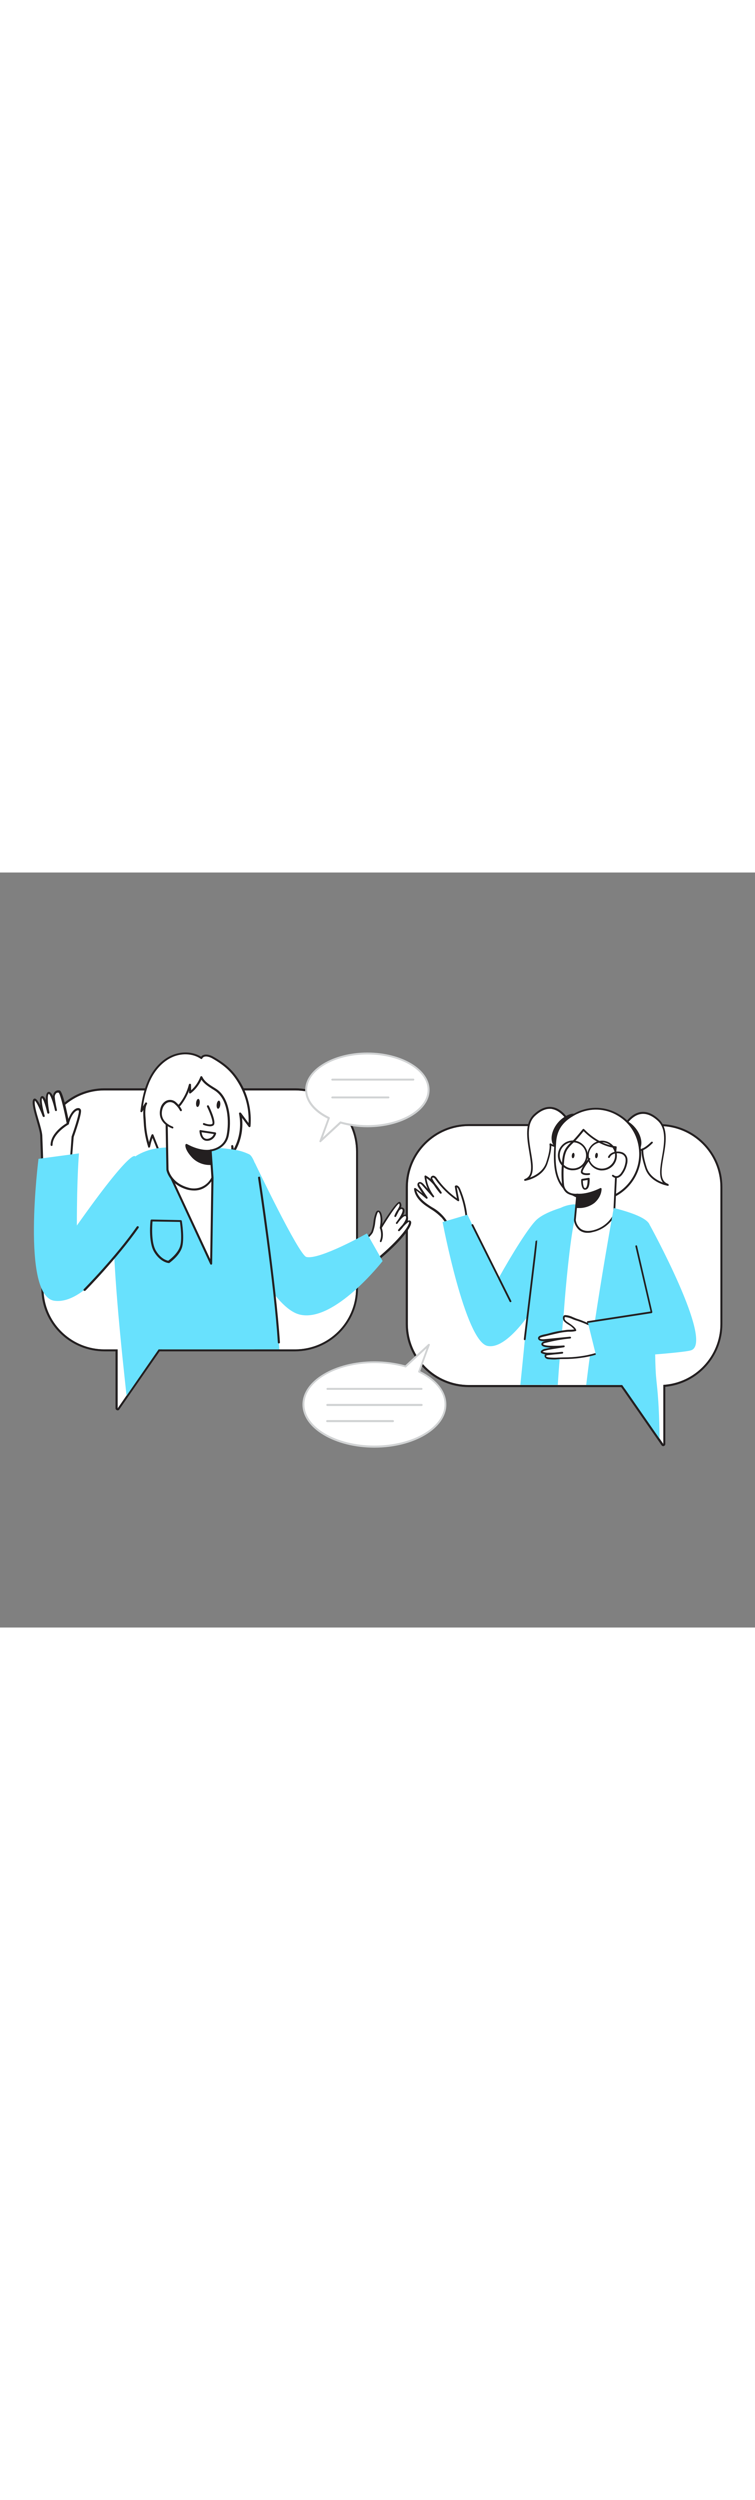 <svg version="1.1" id="Layer_1" xmlns="http://www.w3.org/2000/svg" xmlns:xlink="http://www.w3.org/1999/xlink" x="0px" y="0px" viewBox="0 0 500 500" style="width: 151px;" xml:space="preserve" data-imageid="conversation-31" imageName="Conversation" class="illustrations_image">
<rect x="0" y="0" width="500" height="500" fill="#808080" stroke="none"/>
<style type="text/css">
	.st0_conversation-31{fill:#FFFFFF;}
	.st1_conversation-31{fill:#231F20;}
	.st2_conversation-31{fill:#68E1FD;}
	.st3_conversation-31{fill:#D1D3D4;}
</style>
<g id="Bubble_1_conversation-31">
	<path class="st0_conversation-31" d="M235.8,184.7v90.7c0,22.3-18.1,40.4-40.4,40.4H105l-21.3,30.7l-5.8,8.4v-39.1h-8.7&#10;&#9;&#9;c-21.2,0-38.8-16.4-40.3-37.5c-0.1-1-0.1-1.9-0.1-2.9v-90.7c0-22.3,18.1-40.4,40.3-40.4c0,0,0,0,0.1,0h126.1&#10;&#9;&#9;C217.7,144.3,235.8,162.4,235.8,184.7z"/>
	<path class="st1_conversation-31" d="M195.4,144.3c22.3,0,40.4,18.1,40.4,40.4l0,0v90.7c0,22.3-18.1,40.4-40.4,40.4H105l-21.3,30.7l-5.8,8.4v-39.1&#10;&#9;&#9;h-8.7c-21.2,0-38.8-16.4-40.3-37.5c-0.1-1-0.1-1.9-0.1-2.9v-90.7c0-22.3,18.1-40.4,40.3-40.4c0,0,0,0,0.1,0H195.4 M195.4,142.9&#10;&#9;&#9;H69.2c-23.1,0-41.8,18.7-41.8,41.8c0,0,0,0,0,0v90.7c0,1,0,2,0.1,3c1.6,21.8,19.8,38.7,41.7,38.7h7.3v37.7c0,0.6,0.4,1.1,1,1.3&#10;&#9;&#9;c0.1,0,0.3,0.1,0.4,0.1c0.4,0,0.9-0.2,1.1-0.6l5.8-8.4l20.9-30.1h89.6c23.1,0,41.8-18.7,41.8-41.8v-90.6&#10;&#9;&#9;C237.1,161.6,218.4,142.9,195.4,142.9L195.4,142.9z"/>
</g>
<g id="Bubble_2_conversation-31">
	<path class="st0_conversation-31" d="M477.1,208.3V299c0,21.3-16.6,39-37.8,40.3v39.2l-2.4-3.5l-22.9-33l-1.8-2.6H310.5&#10;&#9;&#9;c-22.3,0-40.4-18.1-40.4-40.4c0,0,0,0,0,0v-90.7c0-22.3,18.1-40.4,40.4-40.4h126.1C459,167.9,477.1,186,477.1,208.3z"/>
	<path class="st1_conversation-31" d="M436.7,167.9c22.3,0,40.4,18.1,40.4,40.4V299c0,21.3-16.6,39-37.8,40.3v39.2l-2.4-3.5l-22.9-33l-1.8-2.6H310.5&#10;&#9;&#9;c-22.3,0-40.4-18.1-40.4-40.4c0,0,0,0,0,0v-90.7c0-22.3,18.1-40.4,40.4-40.4H436.7 M436.7,166.6H310.5c-23.1,0-41.7,18.7-41.8,41.8&#10;&#9;&#9;V299c0,23.1,18.7,41.7,41.8,41.8h100.9l1.4,2l22.9,33l2.4,3.5c0.3,0.4,0.7,0.6,1.1,0.6c0.1,0,0.3,0,0.4-0.1c0.6-0.2,1-0.7,1-1.3&#10;&#9;&#9;v-37.9c21.4-2.1,37.8-20.1,37.8-41.6v-90.7C478.4,185.3,459.7,166.6,436.7,166.6z"/>
</g>
<g id="character_male_conversation-31">
	<path class="st0_conversation-31" d="M46.9,191l1.1-15.8c0,0,5.5-15.5,4.8-17.6s-5.5-0.5-7.9,8.6c0,0-3.9-20.6-5.8-21s-3.7,0.9-3.5,3.9&#10;&#9;&#9;c0.3,2.8,0.8,5.6,1.4,8.3c0,0-2.7-12.5-5.1-11.4s0,13,0,13s-2.5-11.7-4.4-10.3s1.4,12.5,1.4,12.5s-5.5-14.2-6.7-10.3&#10;&#9;&#9;s4.6,17.9,4.8,23s0.9,27,0.9,27L46.9,191z"/>
	<path class="st1_conversation-31" d="M28.1,201.8c-0.1,0-0.2,0-0.3-0.1c-0.2-0.1-0.3-0.3-0.3-0.6c0-0.2-0.7-22-0.9-27c-0.1-2.1-1.2-5.8-2.3-9.7&#10;&#9;&#9;c-1.7-5.8-3.2-11.2-2.5-13.6c0.3-1,0.9-1.1,1.2-1.1l0,0c1.1,0,2.4,1.9,3.7,4.5c-0.4-2.7-0.4-5.1,0.6-5.9c0.3-0.3,0.8-0.3,1.1-0.2&#10;&#9;&#9;c0.7,0.3,1.4,1.3,2,2.7c-0.1-2.6,0.2-4.8,1.4-5.4c0.4-0.2,0.9-0.2,1.2,0c1,0.7,1.7,1.7,2.1,2.8c0-1.2,0.5-2.4,1.4-3.2&#10;&#9;&#9;c0.8-0.7,1.9-0.9,3-0.7c1.7,0.4,4,10,5.8,18.9c1.8-4.9,4.5-7.2,6.4-7.2c0.9-0.1,1.7,0.5,1.9,1.3c0.7,2.2-3.8,15.1-4.8,17.9&#10;&#9;&#9;L47.5,191c0,0.2-0.1,0.4-0.3,0.6l-18.7,10.2C28.4,201.8,28.3,201.8,28.1,201.8z M23.1,151.1c0,0,0,0.1,0,0.1c-0.6,2,1,7.8,2.5,12.8&#10;&#9;&#9;c1.2,4,2.2,7.8,2.4,10c0.2,4.4,0.8,21.4,0.9,25.9l17.4-9.5l1.1-15.3c0-0.1,0-0.1,0-0.2c2.7-7.5,5.2-16,4.8-17.1&#10;&#9;&#9;c0-0.1-0.1-0.4-0.6-0.3c-1.4,0-4.3,2.5-6,8.9c-0.1,0.3-0.4,0.5-0.7,0.5c-0.3,0-0.6-0.2-0.7-0.6c-1.8-9.4-4.3-19.7-5.4-20.5&#10;&#9;&#9;c-0.6-0.1-1.2,0-1.6,0.4c-0.7,0.8-1.1,1.8-0.9,2.8c0.2,2.9,1.4,8.2,1.4,8.2c0.1,0.4-0.2,0.7-0.5,0.8s-0.7-0.2-0.8-0.5&#10;&#9;&#9;c-1.2-5.6-3.2-10.8-4.1-10.9c-1.1,0.6-0.7,6.8,0.4,12.3c0.1,0.4-0.2,0.7-0.6,0.8c-0.4,0.1-0.7-0.2-0.8-0.5&#10;&#9;&#9;c-1.1-4.9-2.6-9.2-3.4-9.8c-0.7,0.8,0.1,6.2,1.7,11.7c0.1,0.4-0.1,0.7-0.4,0.8c-0.3,0.1-0.7-0.1-0.9-0.4&#10;&#9;&#9;C26.6,157,24.2,151.9,23.1,151.1L23.1,151.1z M46.9,191L46.9,191z"/>
	<path class="st0_conversation-31" d="M237,246.2c0,0,7.9-5.2,9.4-8.5s1.5-9.7,3.1-12.8s4.3,1.4,2.6,10.3c0,0,11.5-19,12.7-16.7s0,2.6-3,8.8&#10;&#9;&#9;c0,0,2.3-6.6,4.9-5.1s-3.9,9.7-3.9,9.7s5.1-7.3,6.5-4.6s-5.2,9.5-5.2,9.5s7-8.7,7.4-5.5s-8,14-25.1,27.7"/>
	<path class="st1_conversation-31" d="M246.4,259.6c-0.2,0-0.4-0.1-0.5-0.2c-0.2-0.3-0.2-0.6,0.1-0.8c0,0,0,0,0,0c17.5-14,25.2-24.5,24.9-27.1&#10;&#9;&#9;c0-0.1,0-0.1,0-0.2c-0.4,0-1.9,1.2-3.6,3c-0.8,1.1-1.7,2.1-2.7,3.1c-0.3,0.2-0.6,0.2-0.9-0.1c-0.2-0.2-0.2-0.5,0-0.7&#10;&#9;&#9;c0.6-0.8,1.6-2,2.7-3.1c1.7-2.2,3-4.6,2.4-5.7c-0.1-0.3-0.3-0.3-0.4-0.3c-1-0.1-2.7,1.7-4.1,3.5c-0.5,0.7-1,1.3-1.1,1.5&#10;&#9;&#9;c-0.2,0.3-0.6,0.3-0.8,0.1c-0.3-0.2-0.3-0.6-0.1-0.8c0.2-0.3,0.6-0.8,1.1-1.5c1.7-2.4,3.5-5.5,3.2-6.9c0-0.2-0.1-0.3-0.3-0.4&#10;&#9;&#9;c-0.2-0.2-0.5-0.2-0.8-0.1c-0.5,0.3-1,0.7-1.3,1.2c-0.5,1-1.1,2.1-1.9,3.7c-0.1,0.3-0.5,0.4-0.8,0.3c-0.3-0.1-0.4-0.5-0.3-0.8&#10;&#9;&#9;c0.5-1.4,1.2-2.7,2-3.9l0.2-0.3c1.2-2.2,1.5-2.7,0.9-3.9c-1.6,0.8-7.1,8.9-11.7,16.6c-0.2,0.3-0.5,0.4-0.7,0.2&#10;&#9;&#9;c-0.3-0.1-0.4-0.4-0.4-0.7c1.3-6.7-0.1-10.2-0.9-10.5c-0.2-0.1-0.4,0.3-0.6,0.6c-0.8,2-1.3,4.1-1.5,6.3c-0.2,2.2-0.8,4.4-1.5,6.5&#10;&#9;&#9;c-1.6,3.4-9.3,8.5-9.7,8.8c-0.3,0.2-0.6,0.1-0.8-0.2c0,0,0,0,0,0c-0.2-0.3-0.1-0.7,0.2-0.8c0.1,0,7.8-5.2,9.2-8.2&#10;&#9;&#9;c0.7-2,1.2-4,1.4-6.1c0.2-2.3,0.8-4.5,1.6-6.6c0.8-1.5,1.7-1.3,2.1-1.2c1.5,0.5,2.6,3.9,2.1,8.9c3.6-5.8,9.5-14.7,11.4-14.7&#10;&#9;&#9;c0.3,0,0.6,0.2,0.8,0.5c0.6,1,0.7,2.2,0.2,3.2c0.5-0.1,1,0,1.5,0.3c0.5,0.3,0.8,0.7,0.9,1.3c0.1,1.3-0.3,2.5-0.9,3.6&#10;&#9;&#9;c0.5-0.3,1-0.5,1.6-0.5c0.6,0,1.1,0.4,1.4,0.9c0.4,1.2,0.3,2.5-0.3,3.5c0.5-0.4,1.1-0.6,1.7-0.5c0.5,0.2,0.9,0.7,0.9,1.2&#10;&#9;&#9;c0.4,3.6-8.3,14.7-25.4,28.2C246.7,259.5,246.5,259.6,246.4,259.6z"/>
	<path class="st0_conversation-31" d="M98.2,138.8c-2.6,6.1-3.8,12.6-4.6,19.2l3.2-5.1c-2,3.1-1.1,9.4-0.9,12.9c0.3,5.3,1.3,10.6,2.9,15.6&#10;&#9;&#9;c0.5-2.6,1.2-5.1,2.3-7.5l4.2,10.3c0.9,2.6,2.2,5.1,3.8,7.4c5.8,7.2,18.9,7.7,27.2,6c6.9-1.5,19.1-7.2,17.7-16.4l0.6,4&#10;&#9;&#9;c4.7-7.7,6.3-16.8,4.5-25.6l6.1,8.2c0.8-9.6-1.3-19.3-6-27.7c-4.7-8.4-10-13-18.4-17.8c-2.4-1.4-6.2-2.1-7.4,0.5&#10;&#9;&#9;c-5.9-4-13.9-4-20.3-0.8s-11.2,8.9-14.2,15.3C98.6,137.9,98.4,138.3,98.2,138.8z"/>
	<path class="st1_conversation-31" d="M127.6,199.2c-7.4,0-15.1-2-19.2-7.1c-1.7-2.3-3-4.8-3.9-7.5l-3.5-8.8c-0.7,1.9-1.2,3.8-1.6,5.8&#10;&#9;&#9;c-0.1,0.4-0.4,0.6-0.8,0.6c-0.3,0-0.5-0.2-0.5-0.5c-1.6-5.1-2.6-10.4-2.9-15.8c0-0.5-0.1-1.1-0.1-1.8c-0.2-2.3-0.3-4.6-0.2-6.9&#10;&#9;&#9;l-0.7,1.2c-0.2,0.3-0.5,0.4-0.8,0.3c-0.3-0.1-0.5-0.4-0.4-0.7c0.7-5.5,1.8-12.7,4.7-19.4l0,0c0.2-0.5,0.4-0.9,0.6-1.4&#10;&#9;&#9;c3.3-7.2,8.5-12.8,14.5-15.7c6.8-3.3,14.7-3.1,20.4,0.5c0.4-0.6,1-1,1.7-1.2c2-0.7,4.6,0.2,6.2,1.1c9.1,5.1,14.1,10,18.7,18&#10;&#9;&#9;c4.8,8.5,6.9,18.3,6.1,28.1c0,0.3-0.2,0.5-0.5,0.6c-0.3,0.1-0.6,0-0.7-0.2l-4.4-5.9c0.9,8.1-0.9,16.3-5.2,23.2&#10;&#9;&#9;c-0.1,0.2-0.4,0.4-0.7,0.3c-0.1,0-0.1,0-0.2-0.1c-2.3,6.7-11.4,11.1-17.8,12.5C133.4,198.9,130.5,199.2,127.6,199.2z M101,173.3&#10;&#9;&#9;L101,173.3c0.3,0,0.5,0.2,0.6,0.4l4.1,10.3c0.9,2.6,2.1,5,3.7,7.2c5.8,7.1,19,7.3,26.5,5.7c7.3-1.6,18.4-7.2,17.2-15.6l0,0&#10;&#9;&#9;c-0.1-0.4,0.2-0.7,0.6-0.8c0.4-0.1,0.7,0.2,0.8,0.6l0,0l0.3,2c3.9-7.1,5.1-15.4,3.5-23.4c-0.1-0.4,0.2-0.7,0.6-0.8&#10;&#9;&#9;c0.3,0,0.5,0.1,0.7,0.3l5,6.7c0.4-8.9-1.7-17.7-6.1-25.4c-4.4-7.8-9.3-12.5-18.1-17.5c-1.5-0.8-3.6-1.5-5.1-1&#10;&#9;&#9;c-0.6,0.2-1.1,0.6-1.3,1.1c-0.1,0.2-0.2,0.3-0.4,0.4c-0.2,0.1-0.4,0-0.6-0.1c-5.4-3.7-13.1-4-19.6-0.8c-5.7,2.8-10.7,8.1-13.9,15&#10;&#9;&#9;c-0.2,0.4-0.4,0.9-0.6,1.3l0,0c-2.1,5.1-3.5,10.5-4.2,16l1.5-2.4c0.2-0.3,0.7-0.3,1-0.1c0.2,0.2,0.3,0.5,0.2,0.8l0,0&#10;&#9;&#9;c-1.6,2.5-1.2,7.2-0.9,10.7c0,0.6,0.1,1.2,0.1,1.8c0.2,4.4,0.9,8.7,2.1,12.9c0.4-1.7,1-3.4,1.7-5&#10;&#9;&#9;C100.5,173.5,100.7,173.3,101,173.3z M98.2,138.8L98.2,138.8z"/>
	<path class="st0_conversation-31" d="M168.6,315.8h-61.2c-4-42.7-9.6-112.2-3.8-120.9c1.2-1.7,2.8-3.2,4.6-4.2c0.8-0.5,1.7-0.9,2.6-1.2&#10;&#9;&#9;c4.4-1.8,9.9-2.6,15.5-2.7c4.5-0.1,8.9,0.2,13.3,0.8h0.1c3.8,0.5,7.5,1.3,11.1,2.5c0.5,0.2,0.9,0.4,1.4,0.6&#10;&#9;&#9;C157.4,193.3,165.8,283.9,168.6,315.8z"/>
	<path class="st2_conversation-31 targetColor" d="M185,315.8h-80l-4.7,6.8l-16.5,23.9c-0.9-8.6-1.8-16.7-2.6-24.5c-2.8-27.3-4.6-49.3-5.5-66.9&#10;&#9;&#9;c0-0.1,0-0.3,0-0.4c-1.5-31.8,0.2-49.3,5.7-58.3c2.1-3.4,4.9-6.2,8.2-8.4c4.5-2.9,9.6-4.7,14.9-5.4c2.1-0.3,4.2-0.5,6.2-0.5&#10;&#9;&#9;c1.3,0,2,0,2,0s4.5-0.2,10.9-0.3h2.4c5.7,0,12.5,0.1,18.9,0.6c3.1,0.2,6.2,0.6,9,1h0.2l1.2,0.2c3.4,0.5,6.8,1.6,9.9,3.1&#10;&#9;&#9;c1.2,0.7,2.4,2.8,3.6,5.8c0,0.1,0.1,0.1,0.1,0.2c1.1,3.1,2,6.2,2.7,9.4c4.4,18.8,8,51.1,10.5,78c0.6,6.7,1.2,13.1,1.6,18.9&#10;&#9;&#9;c0.4,4.6,0.7,8.8,1,12.4C184.8,312.8,184.9,314.4,185,315.8z" style="fill: rgb(104, 225, 253);"/>
	<polygon class="st0_conversation-31" points="110.9,196.7 139.8,259 140.7,202.2 &#9;"/>
	<path class="st1_conversation-31" d="M139.8,259.7c-0.3,0-0.5-0.2-0.6-0.4L110.3,197c-0.1-0.2-0.1-0.5,0.1-0.7c0.1-0.2,0.4-0.3,0.6-0.3l29.8,5.4&#10;&#9;&#9;c0.3,0.1,0.6,0.3,0.6,0.7l-0.9,56.9c0,0.3-0.2,0.6-0.5,0.7H139.8z M112.1,197.7l27.1,58.3l0.8-53.2L112.1,197.7z"/>
	<path class="st0_conversation-31" d="M139.5,184.1l1.2,18c0,0-4.8,10.5-16.5,7.1s-13.3-12.6-13.3-12.6s-0.6-34-0.6-34.8c0-1,7.8-6.8,8.9-8.2&#10;&#9;&#9;c3-3.9,5.3-8.4,6.6-13.1l0.1,5.1c3.3-2.6,5.9-6.1,7.4-10c1.7,3.9,5.9,6,9.5,8.3c8.8,5.7,9.9,20.5,8,30.1&#10;&#9;&#9;C149,183.2,139.5,184.1,139.5,184.1z"/>
	<path class="st1_conversation-31" d="M128.7,210.6c-1.6,0-3.2-0.2-4.7-0.6c-12-3.5-13.8-12.7-13.8-13.1c-0.1-3.6-0.6-34.2-0.6-34.9s1.2-1.9,5.4-5.4&#10;&#9;&#9;c1.3-1,2.5-2.1,3.7-3.3c3-3.8,5.2-8.2,6.4-12.9c0.1-0.4,0.5-0.6,0.9-0.5c0.3,0.1,0.5,0.3,0.5,0.6l0.1,3.7c2.7-2.4,4.8-5.5,6.1-8.9&#10;&#9;&#9;c0.1-0.4,0.6-0.5,0.9-0.4c0.2,0.1,0.3,0.2,0.4,0.4c1.4,3.1,4.5,5.1,7.6,7l1.6,1c9.4,6.1,10.1,21.8,8.3,30.8&#10;&#9;&#9;c-1.6,8.1-9,10.1-11.3,10.5l1.2,17.4c0,0.1,0,0.2-0.1,0.3C141.3,202.5,137.5,210.6,128.7,210.6z M125.2,144.5&#10;&#9;&#9;c-1.3,3.4-3.2,6.7-5.4,9.6c-1.2,1.2-2.5,2.4-3.9,3.5c-1.9,1.5-4.7,3.9-4.9,4.5c0,0.6,0.4,22.9,0.6,34.6c0,0.2,1.7,8.7,12.8,11.9&#10;&#9;&#9;c6.1,2,12.8-0.8,15.6-6.6l-1.2-17.9c0-0.4,0.3-0.7,0.6-0.7c0.4,0,9-1,10.7-9.5c1.7-8.7,1.1-23.6-7.7-29.4c-0.5-0.3-1-0.7-1.6-1&#10;&#9;&#9;c-2.8-1.8-5.7-3.6-7.4-6.3c-1.6,3.5-4,6.6-7.1,9c-0.3,0.2-0.7,0.2-1-0.1c-0.1-0.1-0.1-0.3-0.1-0.4L125.2,144.5z"/>
	<path class="st1_conversation-31" d="M139.8,193c-4.5,0.3-8.8-1.3-12-4.5c-5-5.3-4.4-8.2-4.4-8.2s8.2,5,16.1,3.8L139.8,193z"/>
	<path class="st1_conversation-31" d="M138.8,193.7c-4.3,0-8.4-1.7-11.4-4.7c-5.1-5.4-4.7-8.4-4.6-8.7c0-0.2,0.2-0.4,0.4-0.5c0.2-0.1,0.4-0.1,0.6,0&#10;&#9;&#9;c0.1,0,8.1,4.9,15.6,3.7c0.2,0,0.4,0,0.5,0.1c0.1,0.1,0.2,0.3,0.2,0.5l0.3,8.9c0,0.3-0.2,0.6-0.6,0.7&#10;&#9;&#9;C139.8,193.7,139.4,193.7,138.8,193.7z M124.2,181.6c0.3,1.2,1.2,3.4,4.1,6.5c2.9,2.8,6.8,4.4,10.8,4.3l-0.3-7.5&#10;&#9;&#9;C132.7,185.6,126.6,182.8,124.2,181.6z"/>
	<path class="st0_conversation-31" d="M137.7,154.7c0,0,5.1,10.6,3.3,12.1s-5.9-0.3-5.9-0.3"/>
	<path class="st1_conversation-31" d="M139,168.1c-1.4-0.1-2.8-0.4-4.1-0.9c-0.4-0.1-0.6-0.5-0.5-0.8c0.1-0.4,0.5-0.6,0.8-0.5c0,0,0.1,0,0.1,0.1&#10;&#9;&#9;c1,0.4,4.1,1.4,5.3,0.4c0.7-0.6-0.9-6-3.5-11.3c-0.2-0.3,0-0.7,0.3-0.9c0.3-0.2,0.7,0,0.9,0.3c1.6,3.3,5.1,11.3,3.1,12.9&#10;&#9;&#9;C140.8,167.9,139.9,168.1,139,168.1z"/>
	<ellipse transform="matrix(0.119 -0.993 0.993 0.119 -36.065 264.514)" class="st1_conversation-31" cx="131" cy="152.6" rx="2.7" ry="1.2"/>
	
		<ellipse transform="matrix(0.119 -0.993 0.993 0.119 -25.145 279.057)" class="st1_conversation-31" cx="144.6" cy="153.7" rx="2.7" ry="1.2"/>
	<path class="st0_conversation-31" d="M119.8,157.4c-1-1.8-2.3-3.5-3.8-4.9c-1.9-1.6-4.8-1.6-6.7,0.1c-1.1,1-1.9,2.2-2.3,3.7&#10;&#9;&#9;c-1.8,6.2,1.8,10.4,7.2,12.6"/>
	<path class="st1_conversation-31" d="M114.2,169.5c-0.1,0-0.2,0-0.3-0.1c-6.5-2.6-9.3-7.5-7.6-13.4c0.4-1.6,1.3-3,2.5-4c2.2-1.9,5.4-1.9,7.6,0&#10;&#9;&#9;c1.6,1.4,3,3.1,4,5.1c0.2,0.3,0,0.7-0.3,0.9s-0.7,0-0.9-0.3l0,0c-0.9-1.8-2.2-3.3-3.7-4.6c-1.7-1.4-4.2-1.4-5.8,0.1&#10;&#9;&#9;c-1,0.9-1.7,2-2.1,3.4c-2.1,7.3,4,10.6,6.8,11.7c0.3,0.1,0.5,0.5,0.4,0.9C114.7,169.4,114.4,169.5,114.2,169.5z"/>
	<path class="st1_conversation-31" d="M137.1,177.7c-3.8,0-4.9-4.3-5-6.5c0-0.2,0.1-0.4,0.2-0.5c0.1-0.1,0.3-0.2,0.5-0.1l9.8,1.5&#10;&#9;&#9;c0.4,0.1,0.6,0.4,0.5,0.8c0,0,0,0.1,0,0.1C142.7,174.6,140.8,177.7,137.1,177.7z M133.5,172c0.2,1.5,0.9,4.4,3.6,4.4&#10;&#9;&#9;c2-0.1,3.8-1.3,4.5-3.2L133.5,172z"/>
	<path class="st2_conversation-31 targetColor" d="M168.8,192.3c0,0,29.1,61.1,34.1,62.3c8.7,2.1,40.1-15.6,40.1-15.6l10.4,18.3c0,0-32.2,41.3-55.1,35.4&#10;&#9;&#9;c-17-4.4-34.3-43.2-34.3-43.2L168.8,192.3z" style="fill: rgb(104, 225, 253);"/>
	<path class="st2_conversation-31 targetColor" d="M89.5,188c0,0-1.7-6.5-38.6,45.8c0-32.3,1.4-47.8,1.4-47.8l-26.8,3.6c0,0-11.6,90.9,10.5,94s47.3-40,47.3-40&#10;&#9;&#9;L89.5,188z" style="fill: rgb(104, 225, 253);"/>
	<path class="st1_conversation-31" d="M34.2,181.1c-0.4,0-0.7-0.3-0.7-0.7c0,0,0,0,0,0c0-8.4,10.7-14.5,11.2-14.7c0.3-0.2,0.7-0.1,0.9,0.3&#10;&#9;&#9;c0.2,0.3,0.1,0.7-0.3,0.9l0,0c-0.1,0.1-10.5,6-10.5,13.6C34.9,180.7,34.6,181,34.2,181.1C34.2,181.1,34.2,181.1,34.2,181.1z"/>
	<path class="st1_conversation-31" d="M184.7,311.9c-0.4,0-0.7-0.3-0.7-0.6c-2.4-38.5-13-108.4-13.1-109.1c-0.1-0.4,0.2-0.7,0.6-0.8c0,0,0,0,0,0&#10;&#9;&#9;c0.4-0.1,0.7,0.2,0.8,0.6c0.1,0.7,10.6,70.7,13.1,109.3C185.4,311.5,185.1,311.8,184.7,311.9L184.7,311.9z"/>
	<path class="st1_conversation-31" d="M56,277.1c-0.2,0-0.4-0.1-0.5-0.2c-0.3-0.3-0.3-0.7,0-1c0,0,0,0,0,0c0.2-0.2,21.1-21.4,35.1-41.4&#10;&#9;&#9;c0.2-0.3,0.6-0.4,0.9-0.2c0,0,0,0,0.1,0c0.3,0.2,0.4,0.7,0.2,1c0,0,0,0,0,0c-14.1,20.1-35,41.4-35.2,41.6&#10;&#9;&#9;C56.4,277,56.2,277.1,56,277.1z"/>
	<path class="st1_conversation-31" d="M252.1,244.8c-0.1,0-0.2,0-0.2-0.1c-0.3-0.1-0.4-0.5-0.3-0.8c0,0,0,0,0,0c1.7-4,0-8.5,0-8.5&#10;&#9;&#9;c-0.1-0.3,0-0.7,0.3-0.8s0.7,0,0.8,0.3c0.1,0.2,1.9,5,0,9.4C252.6,244.6,252.4,244.8,252.1,244.8z"/>
	<path class="st1_conversation-31" d="M111.5,258.6L111.5,258.6c-0.3,0-5.4-0.7-9.4-7.3s-2.5-20.3-2.4-20.9c0-0.3,0.3-0.6,0.7-0.6l0,0l19.3,0.4&#10;&#9;&#9;c0.3,0,0.6,0.2,0.7,0.6c0.1,0.5,2,12.3,0,17.9s-8.2,9.8-8.4,10C111.8,258.6,111.7,258.6,111.5,258.6z M101,231.1&#10;&#9;&#9;c-0.2,2.8-1,14,2.3,19.4s7.1,6.4,8.1,6.6c1.1-0.8,6-4.5,7.7-9.1s0.4-14.2,0.1-16.6L101,231.1z"/>
</g>
<g id="character_female_conversation-31">
	<path class="st0_conversation-31" d="M412.5,169.7c0,0,9.1-19.3,23.6-5.6c11.9,11.2-6.3,38.5,6.2,42.8c0,0-11.6-1.9-14.7-11.4s-2.2-12.2-2.2-12.2&#10;&#9;&#9;s-6,3.6-11.7,0.5S412.5,169.7,412.5,169.7z"/>
	<path class="st1_conversation-31" d="M442.4,207.5h-0.1c-0.5-0.1-12-2.1-15.1-11.8c-2.1-6.3-2.4-9.8-2.4-11.4c-2,0.9-6.7,2.5-11.3,0&#10;&#9;&#9;c-6-3.4-1.8-14.4-1.6-14.9l0,0c0.2-0.4,4.4-9.2,11.9-10.7c4.1-0.8,8.4,0.8,12.6,4.8c6.3,5.9,4.6,16,3,24.8&#10;&#9;&#9;c-1.5,8.5-2.7,15.9,3,17.9c0.3,0.1,0.5,0.5,0.4,0.8C442.9,207.4,442.7,207.5,442.4,207.5L442.4,207.5z M425.5,182.7&#10;&#9;&#9;c0.1,0,0.3,0,0.4,0.1c0.2,0.2,0.3,0.4,0.2,0.7c0,0-0.7,2.9,2.2,11.9c1.9,5.7,7.1,8.6,10.7,9.9c-2.9-3.6-1.8-10.2-0.6-17&#10;&#9;&#9;c1.5-8.6,3.1-18.3-2.7-23.8c-4-3.7-7.9-5.2-11.6-4.5c-6.8,1.3-10.8,9.5-11,10s-4,10.6,1,13.3c5.3,2.9,11-0.4,11.1-0.5&#10;&#9;&#9;C425.3,182.7,425.4,182.7,425.5,182.7z"/>
	<path class="st1_conversation-31" d="M424,181.1c-0.2,1.6-1.4,2.8-2.9,3.2c-2.1,0.5-4.9-0.7-6.7-2.3c-1.6-1.5-2.9-3.4-3.7-5.5&#10;&#9;&#9;c-1.5-3.4-6.5-16.1,2.5-12.4C421.1,167.4,425.3,175.8,424,181.1z"/>
	<path class="st1_conversation-31" d="M420.1,185c-2.3-0.1-4.4-1-6.1-2.6c-1.7-1.6-3-3.5-3.8-5.7c-1.1-2.4-4.4-10.4-1.9-13c1-1.1,2.8-1.1,5.1-0.1&#10;&#9;&#9;c8,3.3,12.5,12,11.1,17.6l0,0c-0.3,1.8-1.6,3.2-3.3,3.6C420.9,185,420.5,185,420.1,185z M410.5,164.1c-0.5,0-1,0.1-1.3,0.5&#10;&#9;&#9;c-1.5,1.6,0,7.2,2.1,11.8c0.8,2,2,3.8,3.5,5.3c1.6,1.4,4.2,2.6,6.2,2.2c1.3-0.4,2.3-1.5,2.5-2.8l0,0c1.2-5.1-3-13.2-10.4-16.2&#10;&#9;&#9;C412.2,164.4,411.4,164.2,410.5,164.1z"/>
	<path class="st0_conversation-31" d="M377.5,166.4c0,0-9.1-19.3-23.6-5.6c-12,11.2,6.3,38.5-6.2,42.8c0,0,11.6-1.9,14.7-11.4s2.2-12.3,2.2-12.3&#10;&#9;&#9;s6,3.6,11.7,0.5S377.5,166.4,377.5,166.4z"/>
	<path class="st1_conversation-31" d="M347.7,204.2c-0.3,0-0.6-0.3-0.6-0.6c0-0.3,0.2-0.5,0.4-0.6c5.7-2,4.4-9.3,3-17.9c-1.5-8.9-3.2-19,3-24.9&#10;&#9;&#9;c4.3-4,8.5-5.6,12.6-4.8c7.5,1.4,11.8,10.3,11.9,10.7l0,0c0.2,0.5,4.5,11.5-1.6,14.9c-4.5,2.5-9.2,0.9-11.3,0&#10;&#9;&#9;c0,1.6-0.3,5.1-2.4,11.4C359.7,202.1,348.2,204.1,347.7,204.2L347.7,204.2z M364.1,156.5c-3.2,0-6.5,1.6-9.8,4.7&#10;&#9;&#9;c-5.8,5.4-4.1,15.2-2.7,23.8c1.2,6.9,2.3,13.4-0.6,17c3.5-1.3,8.8-4.2,10.7-9.9c3-9,2.2-11.9,2.2-11.9c-0.1-0.3,0.1-0.7,0.4-0.8&#10;&#9;&#9;c0.2-0.1,0.4,0,0.5,0.1c0,0,5.8,3.4,11.1,0.5c5-2.8,1.2-12.8,1-13.3s-4.3-8.7-11.1-10C365.3,156.5,364.7,156.5,364.1,156.5&#10;&#9;&#9;L364.1,156.5z"/>
	<path class="st1_conversation-31" d="M366,177.9c0.2,1.6,1.4,2.8,2.9,3.2c2.1,0.5,4.9-0.7,6.7-2.3c1.6-1.5,2.9-3.4,3.7-5.5&#10;&#9;&#9;c1.5-3.4,6.5-16.1-2.5-12.4C368.9,164.2,364.8,172.6,366,177.9z"/>
	<path class="st1_conversation-31" d="M369.9,181.8c-0.4,0-0.8,0-1.1-0.1c-1.7-0.4-3.1-1.9-3.3-3.7l0,0c-1.3-5.6,3.1-14.3,11.1-17.6&#10;&#9;&#9;c2.4-1,4.1-0.9,5.1,0.1c2.5,2.6-0.8,10.6-1.9,13c-0.9,2.1-2.2,4.1-3.8,5.7C374.3,180.7,372.2,181.6,369.9,181.8z M379.6,160.9&#10;&#9;&#9;c-0.9,0.1-1.7,0.3-2.5,0.6c-7.5,3.1-11.6,11.1-10.4,16.2l0,0c0.2,1.3,1.1,2.4,2.5,2.8c2,0.4,4.6-0.8,6.2-2.2&#10;&#9;&#9;c1.5-1.5,2.7-3.3,3.5-5.3c2.1-4.6,3.6-10.2,2.1-11.7C380.5,161,380,160.8,379.6,160.9z"/>
	<path class="st0_conversation-31" d="M382.1,159.3c-7.3,3.7-13.6,8.6-14.3,19.4c-0.7,11.3-1.3,25.1,8,32.2c9.3,6.9,21.8,8,32.1,2.7&#10;&#9;&#9;c10.2-5.6,16.4-16.4,16.1-28C423.2,161.9,399.1,150.7,382.1,159.3z"/>
	<path class="st1_conversation-31" d="M394,217.6c-6.7,0.1-13.3-2.1-18.6-6.1c-9.8-7.5-8.9-22.1-8.2-32.8c0.7-11.4,7.8-16.4,14.6-19.9&#10;&#9;&#9;c9-4.4,19.6-3.9,28.1,1.3c9,5.3,14.3,14.6,14.7,25.5c0.3,11.8-6.1,22.9-16.5,28.6C403.8,216.4,398.9,217.6,394,217.6z M382,159.3&#10;&#9;&#9;l0.3,0.5c-6.9,3.5-13.3,8.2-14,18.9c-0.6,10.4-1.5,24.6,7.7,31.7c9.1,6.8,21.3,7.8,31.5,2.6c10-5.5,16.1-16.1,15.8-27.4&#10;&#9;&#9;c-0.3-10.5-5.5-19.4-14.1-24.5c-8.2-5-18.4-5.4-27-1.2L382,159.3z"/>
	<path class="st0_conversation-31" d="M309.1,230.7c-0.5-7.3-2.1-14.4-5-21.1c-0.4-1-1.4-2.2-2.4-1.7c0.6,3.1,1.1,6.2,1.7,9.2&#10;&#9;&#9;c-5.7-3.8-10.6-8.6-14.5-14.2c-0.3-0.6-0.8-1.1-1.4-1.4c-0.6-0.3-1.4-0.1-1.7,0.5c-0.1,0.5,0,1.1,0.3,1.6c1.7,3,3.6,5.9,5.8,8.5&#10;&#9;&#9;c-2.8-4.2-5.8-8.5-10.2-10.9c0.5,4.8,2.3,9.4,5.2,13.3l-7.1-7.9c-0.6-0.7-1.7-1.5-2.5-0.9s-0.2,1.8,0.3,2.6l4.9,7.3&#10;&#9;&#9;c-2.5-2.2-5.1-4.3-7.8-6.2c0.5,4.5,3.9,8.1,7.5,10.7s7.7,4.7,10.7,8.1c1.8,2.2,3.3,4.6,4.6,7.1"/>
	<path class="st1_conversation-31" d="M297.6,236c-0.2,0-0.4-0.1-0.5-0.3c-1.2-2.5-2.7-4.8-4.5-7c-2.2-2.2-4.6-4.2-7.3-5.8c-1.1-0.7-2.2-1.5-3.3-2.2&#10;&#9;&#9;c-4.8-3.4-7.4-7.2-7.8-11.1c0-0.2,0.1-0.5,0.3-0.6c0.2-0.1,0.5-0.1,0.7,0c1.5,1.1,3.1,2.3,4.5,3.5l-2.5-3.8c-1-1.4-1-2.7-0.1-3.4&#10;&#9;&#9;s2.1-0.3,3.3,0.9l2.9,3.3c-1.2-2.6-1.9-5.4-2.2-8.2c0-0.2,0.1-0.4,0.3-0.6c0.2-0.1,0.4-0.1,0.6,0c1.1,0.6,2.2,1.4,3.2,2.2&#10;&#9;&#9;c-0.1-0.4-0.1-0.7,0.1-1.1c0.2-0.4,0.5-0.7,0.9-0.9c0.5-0.2,1.1-0.2,1.6,0.1c0.7,0.4,1.2,0.9,1.6,1.6c3.6,5.1,8.1,9.6,13.2,13.2&#10;&#9;&#9;c-0.5-2.6-1-5.2-1.4-7.8c0-0.3,0.1-0.5,0.3-0.6c0.4-0.2,0.9-0.3,1.3-0.1c0.9,0.4,1.5,1.2,1.9,2.1c2.9,6.8,4.6,13.9,5,21.3&#10;&#9;&#9;c0,0.3-0.2,0.6-0.6,0.6c0,0,0,0,0,0c-0.3,0-0.6-0.2-0.6-0.6c-0.4-7.2-2.1-14.2-4.9-20.9c-0.2-0.6-0.6-1-1.1-1.4&#10;&#9;&#9;c0.5,2.9,1,5.7,1.6,8.6c0.1,0.3-0.2,0.6-0.5,0.7c-0.2,0-0.3,0-0.4-0.1c-5.8-3.8-10.8-8.7-14.8-14.3c-0.3-0.5-0.7-0.9-1.2-1.2&#10;&#9;&#9;c-0.2-0.1-0.5-0.1-0.7,0c-0.1,0-0.2,0.1-0.2,0.2c-0.1,0.2,0.1,0.7,0.3,1c0.5,1,1.1,1.9,1.7,2.8c1.5,1.8,2.9,3.8,4.1,5.6&#10;&#9;&#9;c0.2,0.3,0.1,0.7-0.1,0.9c-0.3,0.2-0.7,0.1-0.9-0.1c-1.5-1.8-2.9-3.7-4.1-5.6c-1.4-1.7-3.1-3.3-4.9-4.5c0.6,4.3,2.4,8.3,5,11.8&#10;&#9;&#9;c0.2,0.3,0.2,0.6-0.1,0.8c-0.3,0.2-0.6,0.2-0.8-0.1l-7.1-8c-0.5-0.5-1.2-1.1-1.6-0.8s0,1.1,0.4,1.7l4.9,7.3&#10;&#9;&#9;c0.2,0.3,0.1,0.6-0.1,0.8c-0.2,0.2-0.6,0.2-0.8,0c-2.1-1.8-4.3-3.6-6.5-5.3c0.8,3.1,3.2,6,7,8.8c1.1,0.8,2.2,1.5,3.3,2.2&#10;&#9;&#9;c5.4,2.9,9.7,7.6,12.2,13.2c0.2,0.3,0.1,0.7-0.2,0.8c0,0,0,0,0,0C297.8,235.9,297.7,236,297.6,236z"/>
	<path class="st2_conversation-31 targetColor" d="M355.3,230c-4.8,4.5-15.6,21.5-25.4,39.2l-20.3-42.6l-16.5,4.9c0,0,14.9,78.8,29.7,82s34.8-31.9,34.8-31.9&#10;&#9;&#9;l22.5-61.9C380.1,219.8,362.5,223.3,355.3,230z" style="fill: rgb(104, 225, 253);"/>
	<path class="st0_conversation-31" d="M411.9,320.9c0.8,8.9,1.5,16.5,2,21.1l-1.8-2.6h-54c-1.4-12.2-3.5-33.7-4.1-52c-0.3-10.6-0.1-20,1.1-26.1&#10;&#9;&#9;c2.9-14.5,13.9-25,20.9-30.2c2.1-1.6,3.9-2.8,4.9-3.4l0.8-0.5l0,0h0c0.7-0.8,1.5-1.5,2.4-2.2c7.1-5.4,15.8-2.3,21.8,0.2l0.8,0.3&#10;&#9;&#9;c1.1,0.5,2.1,0.9,3,1.3c0.4,0.2,0.8,0.3,1.1,0.4c5.2,1.7,5.4,6.5,0,23.6c-2.3,7.2-2,25.2-0.9,43.6&#10;&#9;&#9;C410.5,303.5,411.2,312.8,411.9,320.9z"/>
	<path class="st2_conversation-31 targetColor" d="M382.5,224.6c-0.2,0.9-0.4,1.8-0.7,2.6l0,0c-0.3,0.8-0.6,1.7-1,2.7c-0.2,0.4-0.3,0.8-0.5,1.1&#10;&#9;&#9;c-3,13.8-5.8,45.3-6.6,56.2c-0.2,3.5-0.8,9.2-1.5,16.8c-0.1,1.5-0.3,3-0.4,4.6c0,0.1,0,0.1,0,0.2c-0.2,1.7-0.3,3.4-0.5,5.2&#10;&#9;&#9;c0,0.1,0,0.2,0,0.3c-0.1,1.3-0.2,2.6-0.3,4c0,0,0,0,0,0c-0.1,1.2-0.2,2.3-0.3,3.5c-0.5,5.4-0.9,11.3-1.3,17.5h-24.8&#10;&#9;&#9;c1-10.1,2.1-20.5,3-30.3c0.5-4.9,1-9.6,1.4-14.2c2.2-22.2,4-40.1,5-45.2c0.4-2,0.9-3.9,1.4-5.7l0,0c3.8-13.1,10.4-19.1,16.1-21.9h0&#10;&#9;&#9;c0.4-0.2,0.9-0.4,1.3-0.6c2.3-0.9,4.7-1.5,7.1-1.6h0.2c0.6,0,1.2,0,1.5,0h0.1c0.2,0,0.4,0,0.7,0.1c0.2,0.5,0.4,1.1,0.3,1.7&#10;&#9;&#9;C382.8,222.7,382.7,223.6,382.5,224.6z" style="fill: rgb(104, 225, 253);"/>
	<path class="st0_conversation-31" d="M382.3,213.3l-1.6,16.8c0,0,0.9,9.5,11.3,7.6c6.3-1.2,11.6-5.2,14.6-10.9l1.4-29.2c0.1-1.2-1.5-5.1-0.3-15.8&#10;&#9;&#9;c-12.4-1.3-21.4-11.5-21.4-11.5s-4.8,6-6.9,7.9c-1.6,1.4-3.1,3-4.3,4.7c-2,3.1-2.3,7.1-2.5,10.7c-0.3,4.3-0.3,8.5,0.1,12.8&#10;&#9;&#9;C373.8,214.5,382.3,213.3,382.3,213.3z"/>
	<path class="st1_conversation-31" d="M389.3,238.6c-2,0.1-4-0.5-5.6-1.7c-2-1.7-3.3-4.1-3.6-6.7l1.5-16.2c-2.3,0.1-4.5-0.5-6.4-1.8&#10;&#9;&#9;c-1.7-1.4-2.8-3.4-3-5.7c-0.4-4.3-0.5-8.6-0.1-12.9c0.2-3.4,0.5-7.8,2.6-11c1.2-1.8,2.7-3.4,4.4-4.8c2-1.8,6.8-7.8,6.8-7.8&#10;&#9;&#9;c0.2-0.3,0.6-0.3,0.9-0.1c0,0,0,0,0.1,0.1c0.1,0.1,9,10.1,21,11.3c0.2,0,0.3,0.1,0.4,0.2c0.1,0.1,0.1,0.3,0.1,0.4&#10;&#9;&#9;c-0.9,8.1-0.2,12.3,0.1,14.2c0.1,0.5,0.2,1,0.2,1.5l0,0c0,0,0,0.5-1.4,29.2c0,0.1,0,0.2,0,0.2c-3.1,5.8-8.6,9.9-15.1,11.2&#10;&#9;&#9;C391.3,238.5,390.3,238.6,389.3,238.6z M381.3,230.2c0.3,2.2,1.5,4.3,3.2,5.7c1.9,1.4,4.4,1.8,7.5,1.2c6-1.2,11.2-5,14.1-10.4&#10;&#9;&#9;c0.1-2.1,1.4-28.9,1.4-29.1c0-0.4-0.1-0.8-0.1-1.2c-0.7-4.6-0.8-9.3-0.2-14c-10.7-1.4-18.6-9-20.7-11.1c-1.2,1.5-4.8,5.9-6.5,7.4&#10;&#9;&#9;c-1.6,1.4-3,2.9-4.2,4.6c-1.9,3-2.2,6.9-2.4,10.4c-0.3,4.2-0.3,8.5,0.1,12.7c0.1,1.9,1,3.6,2.5,4.8c2.6,2,6.2,1.5,6.2,1.5&#10;&#9;&#9;c0.2,0,0.4,0,0.5,0.2c0.1,0.1,0.2,0.3,0.2,0.5L381.3,230.2L381.3,230.2z"/>
	<path class="st1_conversation-31" d="M381.6,221.6c0,0,6.8,0.9,11.6-3.3s4.5-8.8,4.5-8.8s-7.8,4.3-15.5,3.8L381.6,221.6z"/>
	<path class="st1_conversation-31" d="M383.3,222.2c-0.6,0-1.2,0-1.7-0.1c-0.3,0-0.5-0.3-0.5-0.6l0.6-8.3c0-0.3,0.3-0.6,0.6-0.5c0,0,0,0,0,0&#10;&#9;&#9;c7.4,0.5,15.1-3.7,15.2-3.7c0.2-0.1,0.4-0.1,0.6,0c0.2,0.1,0.3,0.3,0.3,0.5c0,0.2,0.2,5-4.7,9.3C390.7,221.1,387,222.3,383.3,222.2&#10;&#9;&#9;z M382.3,221c1.7,0.1,6.8,0.1,10.6-3.2c2.3-1.9,3.8-4.5,4.3-7.4c-2.2,1.1-8.2,3.6-14.3,3.4L382.3,221z"/>
	<path class="st0_conversation-31" d="M390.3,189.7c0,0-6.1,7.6-5,9.1s4.8,0.9,4.8,0.9"/>
	<path class="st1_conversation-31" d="M388.6,200.4c-1.3,0-2.9-0.2-3.7-1.3c-1.3-1.7,3-7.4,5-9.8c0.2-0.2,0.6-0.3,0.8-0.1c0.2,0.2,0.3,0.6,0.1,0.8&#10;&#9;&#9;c-3,3.8-5.4,7.8-4.9,8.4c0.8,1,3.4,0.8,4.3,0.7c0.3,0,0.6,0.2,0.6,0.5c0,0.3-0.2,0.6-0.4,0.6C389.8,200.4,389.2,200.4,388.6,200.4z&#10;&#9;&#9;"/>
	<ellipse transform="matrix(0.127 -0.992 0.992 0.127 145.584 540.006)" class="st1_conversation-31" cx="379.4" cy="187.3" rx="1.8" ry="0.9"/>
	<ellipse transform="matrix(0.127 -0.992 0.992 0.127 158.976 555.269)" class="st1_conversation-31" cx="394.8" cy="187.4" rx="1.8" ry="0.9"/>
	<path class="st0_conversation-31" d="M385.4,203.6l4.4-0.7c0,0,0.3,6.4-2.1,6.7S385.4,203.6,385.4,203.6z"/>
	<path class="st1_conversation-31" d="M387.5,210.1c-0.5,0-0.9-0.2-1.2-0.5c-1.5-1.4-1.5-5.6-1.4-6.1c0-0.3,0.2-0.5,0.5-0.6l4.4-0.7&#10;&#9;&#9;c0.2,0,0.3,0,0.5,0.1c0.1,0.1,0.2,0.3,0.2,0.4c0,0.7,0.3,6.9-2.6,7.3L387.5,210.1z M386,204.1c0,1.6,0.3,4,1,4.7&#10;&#9;&#9;c0.1,0.1,0.3,0.2,0.5,0.2c1.3-0.2,1.7-3.4,1.6-5.4L386,204.1z"/>
	<path class="st0_conversation-31" d="M403.2,188.5c1.4-2.9,5.2-3.6,8-2.8c1.9,0.5,3.3,2.1,3.6,4c0.1,1.2,0,2.4-0.3,3.5c-0.5,2.1-1.4,4.1-2.6,5.9&#10;&#9;&#9;c-0.6,0.9-1.4,1.7-2.3,2.2c-1.2,0.6-2.7,0.4-3.7-0.6"/>
	<path class="st1_conversation-31" d="M408.2,202.3c-1,0-2-0.4-2.7-1.1c-0.3-0.2-0.3-0.6-0.1-0.8c0.2-0.3,0.6-0.3,0.9-0.1c0.8,0.8,2,1,3.1,0.5&#10;&#9;&#9;c0.8-0.5,1.6-1.2,2.1-2.1c1.2-1.7,2.1-3.7,2.5-5.7c0.3-1.1,0.4-2.2,0.3-3.3c-0.2-1.7-1.5-3.1-3.2-3.5c-2.6-0.8-6.1-0.1-7.3,2.5&#10;&#9;&#9;c-0.1,0.3-0.5,0.4-0.8,0.3c0,0,0,0,0,0c-0.3-0.1-0.4-0.5-0.3-0.8c1.5-3.1,5.6-4,8.8-3.1c2.1,0.5,3.7,2.3,4,4.5&#10;&#9;&#9;c0.1,1.2,0.1,2.5-0.3,3.7c-0.5,2.2-1.4,4.3-2.7,6.1c-0.6,1-1.5,1.9-2.5,2.4C409.4,202.2,408.8,202.3,408.2,202.3z"/>
	<path class="st2_conversation-31 targetColor" d="M436.8,375l-20.6-29.7l-2.3-3.3l-1.8-2.6h-23.9c0.8-6.5,1.6-13,2.5-19.5c0.5-3.5,1-7,1.5-10.5&#10;&#9;&#9;c0.4-3,0.9-5.9,1.3-8.8c0.2-1.2,0.4-2.5,0.5-3.7c4.5-29.7,9.1-55.9,11.2-67.8c0.1-0.8,0.3-1.4,0.4-2.1s0.2-1.3,0.3-1.9&#10;&#9;&#9;c0.4-1.9,0.6-2.9,0.6-2.9l0.4,0.1c3.8,0.9,7.5,2,11.2,3.3c5.6,2,11.2,4.7,12.2,7.9c3.5,11,2.9,57.9,3.6,85.8&#10;&#9;&#9;c0.1,6.5,0.3,12,0.7,15.7c0.2,2.6,0.6,5.5,1,10.3C436.1,351.2,436.6,360.1,436.8,375z" style="fill: rgb(104, 225, 253);"/>
	<path class="st0_conversation-31" d="M402.2,303.4c-5.1-0.9-9.8-3.2-14.5-5.3c-1.9-0.8-3.9-1.5-5.9-2.2c-2.3-0.7-4.6-2.1-7.1-2.2&#10;&#9;&#9;c-1.5,0-1.1,2.1-0.6,3c0.6,0.7,1.3,1.3,2.1,1.8c1.5,1,4.5,2.8,5.1,4.6c-1.9,0.5-3.9,0.3-5.9,0.5c-2.1,0.2-4.2,0.5-6.3,1&#10;&#9;&#9;s-4.1,0.9-6.1,1.4c-1.7,0.5-3.7,0.6-5.3,1.4c-0.4,0.2-0.8,0.5-0.9,1c-0.1,1.6,3.5,1.4,4.4,1.3l16.4-1.8c-5.7,0.5-11.4,1.6-17,3.1&#10;&#9;&#9;c-0.5,0.1-1,0.4-1.4,0.8c-1.4,2.1,4.5,2.2,5.1,2.2c3,0.1,6,0,9.1-0.2l-7.4,1.2c-1.6,0.3-3.3,0.5-4.9,1c-0.9,0.2-1.7,0.6-2.4,1.2&#10;&#9;&#9;c-0.1,0.1-0.2,0.2-0.2,0.3c0,0.2,0.2,0.3,0.3,0.4c1.4,0.6,2.9,0.8,4.4,0.8c3.1,0.1,6.1-0.1,9.2-0.6l-9.1,1c-0.8,0-1.6,0.3-2.2,0.8&#10;&#9;&#9;c-0.1,0.5,0.1,1.1,0.5,1.4c0.5,0.3,1,0.4,1.5,0.5c3.4,0.4,6.7,0,10.1,0c3.7,0,7.3-0.2,10.9-0.7c7.2-0.9,14.2-3,20.7-6.2"/>
	<path class="st1_conversation-31" d="M366.9,322.5c-1.2,0-2.4-0.1-3.6-0.2c-0.6,0-1.3-0.2-1.8-0.6c-0.7-0.5-1-1.3-0.8-2.1c0-0.1,0.1-0.1,0.1-0.2&#10;&#9;&#9;c0.1-0.1,0.2-0.2,0.4-0.3c-0.8-0.1-1.6-0.3-2.4-0.7c-0.4-0.1-0.7-0.5-0.7-0.9c0-0.3,0.1-0.6,0.3-0.8c0.8-0.7,1.7-1.2,2.7-1.3&#10;&#9;&#9;c1.2-0.3,2.5-0.5,3.7-0.8h-0.3c-3.3-0.1-5.2-0.6-5.8-1.6c-0.3-0.5-0.2-1.1,0.1-1.5c0.4-0.5,1-0.9,1.7-1l0.9-0.2l0,0&#10;&#9;&#9;c-0.6,0.1-3.5,0.3-4.6-0.8c-0.3-0.3-0.5-0.7-0.5-1.2c0.1-0.7,0.6-1.2,1.2-1.5c1.1-0.5,2.3-0.8,3.5-1c0.6-0.1,1.2-0.3,1.8-0.4&#10;&#9;&#9;c2-0.6,4.1-1.1,6.1-1.5s4.2-0.7,6.3-1c0.8-0.1,1.5-0.1,2.3-0.1c0.9,0,1.9-0.1,2.8-0.2c-1.1-1.3-2.4-2.4-3.9-3.2l-0.9-0.6&#10;&#9;&#9;c-0.8-0.5-1.5-1.1-2.1-1.8c-0.6-0.9-0.8-2.1-0.4-3.1c0.3-0.5,0.9-0.9,1.5-0.8c1.7,0.1,3.4,0.6,5,1.4c0.8,0.3,1.5,0.6,2.2,0.9&#10;&#9;&#9;c2,0.6,4,1.4,5.9,2.2c0.9,0.4,1.8,0.8,2.6,1.1c3.8,1.6,7.7,3.4,11.8,4.1c0.3,0.1,0.6,0.4,0.5,0.7c-0.1,0.3-0.4,0.5-0.7,0.5&#10;&#9;&#9;c-4.2-0.7-8.2-2.5-12-4.2l-2.6-1.1c-1.9-0.8-3.8-1.5-5.8-2.1c-0.8-0.2-1.6-0.6-2.4-0.9c-1.4-0.7-3-1.1-4.6-1.3&#10;&#9;&#9;c-0.3,0-0.3,0.1-0.4,0.2c-0.2,0.6-0.1,1.3,0.3,1.8c0.5,0.6,1.1,1.1,1.8,1.5l0.9,0.6c1.7,1.2,4.1,2.8,4.6,4.5&#10;&#9;&#9;c0.1,0.3-0.1,0.6-0.4,0.7c0,0,0,0,0,0c-1.3,0.3-2.5,0.4-3.8,0.4c-0.7,0-1.5,0-2.1,0.1c-2.1,0.2-4.2,0.5-6.2,1s-4,0.9-6,1.4&#10;&#9;&#9;c-0.6,0.2-1.3,0.3-1.9,0.5c-1.1,0.2-2.2,0.5-3.3,0.9c-0.4,0.2-0.5,0.4-0.5,0.4c0,0.1,0,0.2,0.1,0.2c0.5,0.5,2.2,0.6,3.6,0.4&#10;&#9;&#9;l16.3-1.6h0.1c0.3,0,0.6,0.2,0.7,0.5c0,0.3-0.2,0.6-0.5,0.7l0,0c-5.7,0.5-11.3,1.6-16.9,3c-0.4,0.1-0.7,0.2-1,0.5&#10;&#9;&#9;c-0.1,0.1-0.1,0.2-0.1,0.3c0.2,0.4,1.8,0.9,4.7,1s6,0,9-0.2c0.3,0,0.6,0.2,0.6,0.5c0,0,0,0,0,0c0,0.3-0.2,0.6-0.5,0.7l-7.4,1.2&#10;&#9;&#9;c-1.6,0.3-3.3,0.5-4.9,1c-0.7,0.1-1.3,0.4-1.9,0.8c1.3,0.4,2.6,0.7,3.9,0.6c1.4,0,2.9,0,4.3-0.1l4.8-0.5c0.3,0,0.6,0.2,0.7,0.5&#10;&#9;&#9;c0,0.3-0.2,0.6-0.5,0.7c-1.6,0.2-3.2,0.4-4.9,0.5l-4.3,0.5c-0.6,0-1.2,0.2-1.7,0.5c0,0.2,0.1,0.5,0.4,0.6c0.4,0.2,0.8,0.3,1.3,0.4&#10;&#9;&#9;c2.2,0.2,4.4,0.3,6.6,0.1c1.1,0,2.2-0.1,3.4-0.1h0.2c3.5,0,7.1-0.2,10.6-0.7c7.1-0.9,14-3,20.4-6.1c0.3-0.2,0.6,0,0.8,0.2&#10;&#9;&#9;c0,0,0,0,0,0c0.2,0.3,0,0.7-0.3,0.8c0,0,0,0,0,0c-6.5,3.2-13.6,5.3-20.8,6.2c-3.6,0.5-7.3,0.7-11,0.7c-1.1,0-2.2,0-3.3,0.1&#10;&#9;&#9;S368,322.5,366.9,322.5z"/>
	<path class="st2_conversation-31 targetColor" d="M430.3,233.4c0,0,42.8,77.8,27.4,83c-6.3,2.1-62.5,5.4-62.5,5.4l-6-24.3l42.1-6.5L430.3,233.4z" style="fill: rgb(104, 225, 253);"/>
	<path class="st1_conversation-31" d="M379.4,197.2c-0.3,0-0.6,0-0.9,0c-5.4-0.5-9.5-5.3-9-10.7c0.5-5.4,5.3-9.5,10.7-9c5.4,0.5,9.5,5.3,9,10.7&#10;&#9;&#9;c-0.2,2.6-1.5,5-3.5,6.7C384,196.4,381.8,197.2,379.4,197.2z M379.4,178.6c-4.8,0-8.7,3.9-8.7,8.7c0,4.8,3.9,8.7,8.7,8.7&#10;&#9;&#9;c4.5,0,8.3-3.4,8.7-7.9l0,0c0.4-4.8-3.1-9-7.9-9.4C379.9,178.6,379.7,178.6,379.4,178.6L379.4,178.6z"/>
	<path class="st1_conversation-31" d="M398.7,197.3c-0.3,0-0.6,0-0.9,0c-5.4-0.6-9.4-5.5-8.8-10.9c0.6-5.3,5.2-9.2,10.5-8.8c5.4,0.5,9.5,5.3,9,10.7&#10;&#9;&#9;c0,0,0,0,0,0l0,0C408.1,193.4,403.8,197.3,398.7,197.3L398.7,197.3z M398.7,178.7c-4.8,0-8.7,3.8-8.8,8.6c0,4.8,3.8,8.7,8.6,8.8&#10;&#9;&#9;c2.1,0,4.1-0.7,5.7-2.1c1.8-1.5,2.9-3.6,3.1-5.9l0,0c0.4-4.8-3.1-9-7.9-9.4C399.2,178.7,398.9,178.7,398.7,178.7L398.7,178.7z"/>
	<path class="st1_conversation-31" d="M389.3,298.3c-0.3,0-0.6-0.2-0.6-0.6c0-0.3,0.2-0.6,0.6-0.6l41.5-6.4l-10-43.1c-0.1-0.3,0.1-0.6,0.4-0.7&#10;&#9;&#9;c0,0,0,0,0,0c0.3-0.1,0.6,0.1,0.7,0.4c0,0,0,0,0,0L432,291c0,0.2,0,0.3-0.1,0.5c-0.1,0.1-0.2,0.2-0.4,0.3L389.3,298.3L389.3,298.3z&#10;&#9;&#9;"/>
	<path class="st1_conversation-31" d="M347.5,309.7L347.5,309.7c-0.4,0-0.6-0.3-0.6-0.7c0.1-0.6,7.8-64.2,7.8-65.1l0.6,0.1l0.1-0.6&#10;&#9;&#9;c0.5,0.1,0.5,0.1-0.7,10.9l-6.6,54.9C348.1,309.4,347.8,309.7,347.5,309.7z"/>
	<path class="st1_conversation-31" d="M338,284.5c-0.2,0-0.4-0.1-0.5-0.3l-25.2-50.5c-0.1-0.3,0-0.7,0.3-0.8c0.3-0.1,0.6,0,0.8,0.3l25.2,50.5&#10;&#9;&#9;c0.2,0.3,0,0.7-0.3,0.8c0,0,0,0,0,0C338.2,284.5,338.1,284.5,338,284.5z"/>
	<path class="st1_conversation-31" d="M425.5,183.9c-0.3,0-0.6-0.2-0.7-0.5c0-0.3,0.2-0.6,0.5-0.6c0,0,2.1-0.6,6-4.4c0.2-0.2,0.6-0.2,0.9,0&#10;&#9;&#9;c0.2,0.2,0.2,0.6,0,0.8c0,0,0,0,0,0c-4.1,4.1-6.4,4.7-6.5,4.7C425.7,183.9,425.6,183.9,425.5,183.9z"/>
</g>
<g id="Text_bubble_2_conversation-31">
	<path class="st0_conversation-31" d="M277.6,330.5l6.5-17.8l-15.5,14.4c-6.7-1.9-13.6-2.8-20.6-2.8c-26,0-47,12.5-47,28s21.1,28,47,28&#10;&#9;&#9;s47-12.5,47-28C295,343.5,288.2,335.6,277.6,330.5z"/>
	<path class="st3_conversation-31" d="M248,380.9c-26.3,0-47.7-12.8-47.7-28.6s21.4-28.6,47.7-28.6c6.9,0,13.8,0.9,20.4,2.7l15.2-14.1&#10;&#9;&#9;c0.3-0.2,0.7-0.2,0.9,0c0.2,0.2,0.2,0.4,0.1,0.7l-6.3,17.2c11,5.5,17.3,13.5,17.3,22.1C295.7,368,274.3,380.9,248,380.9z&#10;&#9;&#9; M248,324.9c-25.6,0-46.4,12.2-46.4,27.3s20.8,27.3,46.4,27.3s46.4-12.2,46.4-27.3c0-8.2-6.2-15.9-17.1-21.1&#10;&#9;&#9;c-0.3-0.1-0.5-0.5-0.3-0.8l5.5-15.2L269,327.6c-0.2,0.2-0.4,0.2-0.6,0.1C261.7,325.8,254.9,324.9,248,324.9z"/>
	<path class="st3_conversation-31" d="M279.2,342.6h-62.4c-0.4,0-0.6-0.4-0.6-0.7c0-0.3,0.3-0.5,0.6-0.6h62.4c0.4,0,0.6,0.4,0.6,0.7&#10;&#9;&#9;C279.7,342.4,279.5,342.6,279.2,342.6z"/>
	<path class="st3_conversation-31" d="M279.2,353.3h-62.4c-0.4,0-0.7-0.3-0.7-0.7s0.3-0.7,0.7-0.7h62.4c0.4,0,0.7,0.3,0.7,0.7&#10;&#9;&#9;S279.5,353.3,279.2,353.3z"/>
	<path class="st3_conversation-31" d="M260.2,364h-43.5c-0.4,0-0.7-0.3-0.7-0.7s0.3-0.7,0.7-0.7h43.5c0.4,0,0.7,0.3,0.7,0.7S260.6,364,260.2,364z"/>
</g>
<g id="Text_bubble_1_conversation-31">
	<path class="st0_conversation-31" d="M217.8,162.6l-5.6,15.4l13.3-12.4c5.8,1.6,11.7,2.4,17.7,2.4c22.4,0,40.5-10.8,40.5-24.1s-18.1-24.1-40.5-24.1&#10;&#9;&#9;s-40.5,10.8-40.5,24.1C202.8,151.5,208.7,158.2,217.8,162.6z"/>
	<path class="st3_conversation-31" d="M212.2,178.6c-0.1,0-0.3,0-0.4-0.1c-0.3-0.2-0.4-0.5-0.2-0.8L217,163c-9.5-4.7-14.9-11.6-14.9-19&#10;&#9;&#9;c0-13.6,18.5-24.8,41.2-24.8s41.2,11.1,41.2,24.8s-18.5,24.7-41.2,24.7c-5.9,0-11.8-0.8-17.6-2.4l-13.1,12.1&#10;&#9;&#9;C212.6,178.6,212.4,178.6,212.2,178.6z M243.3,120.5c-22,0-39.9,10.5-39.9,23.4c0,7,5.4,13.6,14.7,18.1c0.3,0.2,0.4,0.5,0.3,0.8&#10;&#9;&#9;l-4.6,12.7l11.3-10.5c0.2-0.2,0.4-0.2,0.6-0.1c5.7,1.6,11.6,2.4,17.6,2.4c22,0,39.9-10.5,39.9-23.4S265.3,120.5,243.3,120.5z"/>
	<path class="st3_conversation-31" d="M273.8,137.8H220c-0.4,0-0.6-0.4-0.6-0.7c0-0.3,0.3-0.5,0.6-0.6h53.8c0.4,0,0.6,0.4,0.6,0.7&#10;&#9;&#9;C274.3,137.5,274.1,137.8,273.8,137.8L273.8,137.8z"/>
	<path class="st3_conversation-31" d="M257.3,149.6H220c-0.4,0-0.6-0.4-0.6-0.7c0-0.3,0.3-0.5,0.6-0.6h37.3c0.4,0,0.6,0.4,0.6,0.7&#10;&#9;&#9;C257.9,149.3,257.6,149.5,257.3,149.6L257.3,149.6z"/>
</g>
</svg>